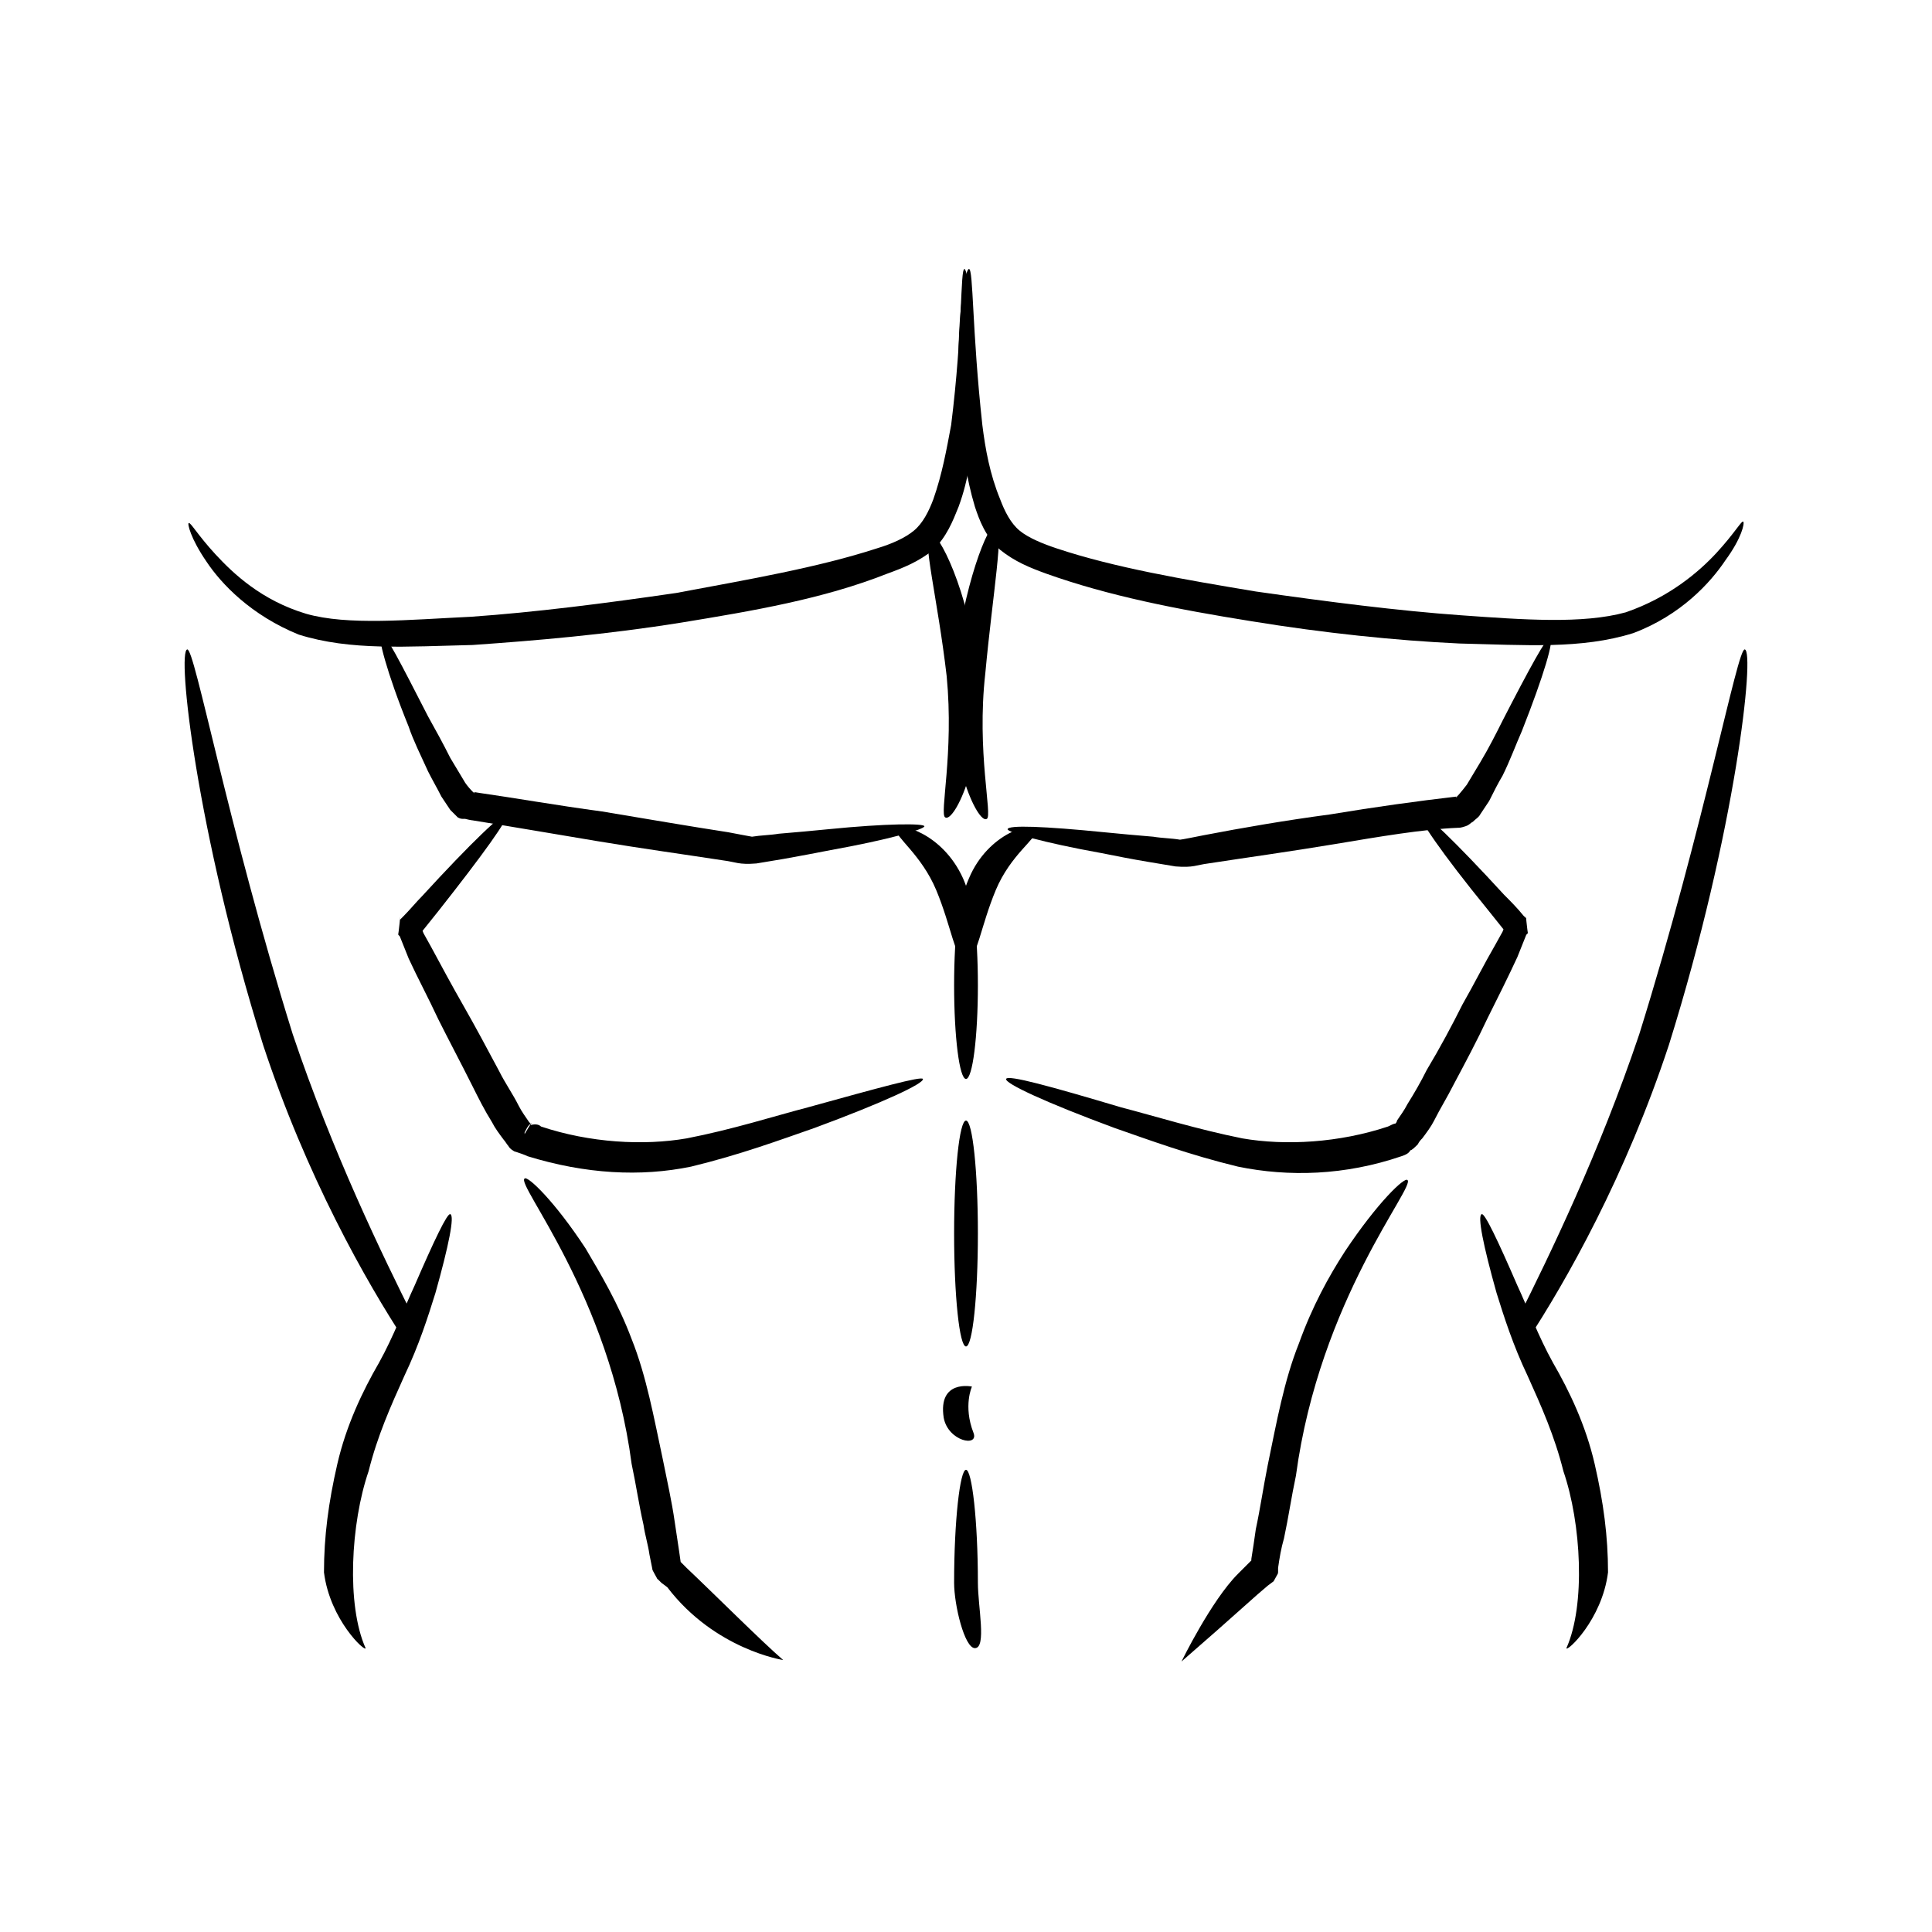 <?xml version="1.0" encoding="utf-8"?>
<!-- Generator: Adobe Illustrator 18.0.0, SVG Export Plug-In . SVG Version: 6.00 Build 0)  -->
<!DOCTYPE svg PUBLIC "-//W3C//DTD SVG 1.1//EN" "http://www.w3.org/Graphics/SVG/1.1/DTD/svg11.dtd">
<svg version="1.1" id="Layer_1" xmlns="http://www.w3.org/2000/svg" xmlns:xlink="http://www.w3.org/1999/xlink" x="0px" y="0px"
	 viewBox="0 0 130 130" enable-background="new 0 0 130 130" xml:space="preserve">
<g>
	<path d="M84.5,39.8c4.9,0.7,9.6,1.3,13.8,1.6c4.2,0.3,8.2,0.6,11.1-0.2c2.9-1,4.9-2.7,6.1-4c1.2-1.3,1.7-2.2,1.8-2.1
		c0.1,0.1-0.1,1.1-1.2,2.6c-1,1.5-3,3.7-6.2,4.9c-3.5,1.1-7.3,0.8-11.7,0.7c-4.3-0.2-9.1-0.7-14-1.5c-5-0.8-9.6-1.7-13.8-3.2
		c-1.1-0.4-2.1-0.8-3.1-1.6c-1-0.9-1.4-2-1.7-2.9c-0.6-2-0.8-3.8-1-5.4c-0.4-6.6,0.3-10.6,0.6-10.6c0.3,0,0.2,4.1,0.9,10.5
		c0.2,1.6,0.5,3.3,1.2,5c0.3,0.8,0.7,1.6,1.3,2.1c0.6,0.5,1.6,0.9,2.5,1.2C75,38.2,79.7,39,84.5,39.8z"/>
	<path d="M89.8,56.8c-3,0.5-5.9,0.9-8.5,1.3c-0.8,0.1-1,0.3-2.2,0.2c-0.6-0.1-1.2-0.2-1.8-0.3c-1.2-0.2-2.2-0.4-3.2-0.6
		c-3.9-0.7-6.3-1.4-6.3-1.6c0-0.3,2.5-0.2,6.5,0.2c1,0.1,2.1,0.2,3.3,0.3c0.6,0.1,1.2,0.1,1.8,0.2c0.1,0,1.1-0.2,1.6-0.3
		c2.6-0.5,5.5-1,8.5-1.4c3-0.5,5.9-0.9,8.5-1.2c-0.2,0.3,0.4-0.4,0.7-0.8c0.3-0.5,0.6-1,0.9-1.5c0.6-1,1.1-2,1.5-2.8
		c1.8-3.5,3-5.7,3.2-5.6c0.3,0.1-0.4,2.5-1.9,6.3c-0.4,0.9-0.8,2-1.3,3c-0.3,0.5-0.6,1.1-0.9,1.7c-0.2,0.3-0.4,0.6-0.6,0.9
		c-0.1,0.2-0.3,0.3-0.5,0.5c-0.2,0.1-0.2,0.2-0.5,0.3c-0.3,0.1-0.4,0.1-0.5,0.1C95.7,55.8,92.8,56.3,89.8,56.8z"/>
	<path d="M45.8,41.9c-5,0.8-9.7,1.2-14,1.5c-4.4,0.1-8.2,0.4-11.7-0.7c-3.2-1.3-5.2-3.4-6.2-4.9c-1.1-1.6-1.3-2.6-1.2-2.6
		c0.1-0.1,0.6,0.8,1.8,2.1c1.2,1.3,3.1,3.1,6.1,4c2.8,0.8,6.9,0.4,11.1,0.2c4.3-0.3,9-0.9,13.8-1.6C50.3,39,55,38.2,59,36.9
		c1-0.3,1.9-0.7,2.5-1.2c0.6-0.5,1-1.3,1.3-2.1c0.6-1.7,0.9-3.4,1.2-5c0.8-6.4,0.6-10.5,0.9-10.5c0.2,0,1,4,0.6,10.6
		c-0.1,1.7-0.3,3.5-1,5.4c-0.4,1-0.8,2-1.7,2.9c-1,0.8-2,1.2-3.1,1.6C55.4,40.3,50.7,41.1,45.8,41.9z"/>
	<path d="M40.5,54.6c3,0.5,5.9,1,8.5,1.4c0.5,0.1,1.6,0.3,1.6,0.3c0.6-0.1,1.2-0.1,1.8-0.2c1.2-0.1,2.3-0.2,3.3-0.3
		c4-0.4,6.5-0.4,6.5-0.2s-2.4,0.9-6.3,1.6c-1,0.2-2.1,0.4-3.2,0.6c-0.6,0.1-1.2,0.2-1.8,0.3c-1.2,0.1-1.4-0.1-2.2-0.2
		c-2.6-0.4-5.5-0.8-8.5-1.3c-3-0.5-5.9-1-8.4-1.4c0,0-0.1,0-0.5-0.1C31,55.1,31,55.1,30.8,55c-0.2-0.2-0.3-0.3-0.5-0.5
		c-0.2-0.3-0.4-0.6-0.6-0.9c-0.3-0.6-0.6-1.1-0.9-1.7c-0.5-1.1-1-2.1-1.3-3c-1.5-3.7-2.1-6.1-1.9-6.3c0.3-0.1,1.4,2.1,3.2,5.6
		c0.5,0.9,1,1.8,1.5,2.8c0.3,0.5,0.6,1,0.9,1.5c0.2,0.4,0.9,1.1,0.7,0.8C34.7,53.7,37.5,54.2,40.5,54.6z"/>
	<path d="M66.3,45.3c-0.6,5.3,0.5,9.6,0.1,9.8c-0.6,0.4-2.8-4.2-2.2-10c0.6-5.7,2.3-9.9,2.8-9.8C67.6,35.5,66.8,39.9,66.3,45.3z"/>
	<path d="M65.8,45.3c0.6,5.7-1.6,10.1-2.2,9.7c-0.4-0.2,0.6-4.3,0.1-9.5c-0.6-5.2-1.7-9.4-1.1-9.6C63.1,35.7,65.2,39.7,65.8,45.3z"
		/>
	<path d="M67,59.9c-1,2.4-1.3,4.7-1.9,4.7c-0.5,0.1-1.2-2.5,0.1-5.5c1.3-3.1,4.4-3.9,4.5-3.2C69.8,56.4,68,57.5,67,59.9z"/>
	<path d="M94.3,77.8c-3.8,1.3-7.6,1.4-11,0.7c-3.3-0.8-6-1.8-8.3-2.6c-4.6-1.7-7.4-3-7.3-3.3c0.1-0.3,3,0.5,7.7,1.9
		c2.3,0.6,5.2,1.5,8.2,2.1c2.9,0.5,6.5,0.3,9.8-0.8c0.2-0.1,0.4-0.2,0.5-0.2c0.1-0.1,0,0,0,0c0,0,0.1-0.1,0.1-0.2
		c0.2-0.3,0.5-0.7,0.7-1.1c0.5-0.8,0.9-1.5,1.3-2.3c0.9-1.5,1.7-3,2.4-4.4c0.8-1.4,1.5-2.8,2.2-4l0.5-0.9l0.2-0.5l0.1-0.1l0-0.1l0,0
		c0-0.2,0.2,1.7,0.1,0.9l0,0l0,0l-0.2-0.2c-0.4-0.5-0.8-1-1.2-1.5c-3.1-3.8-4.8-6.3-4.6-6.5c0.2-0.2,2.4,1.9,5.7,5.5
		c0.4,0.4,0.9,0.9,1.3,1.4l0.2,0.2l0,0l0,0c-0.1-0.8,0.1,1.1,0.1,0.9l0,0l0,0.1l-0.1,0.1l-0.2,0.5l-0.4,1c-0.6,1.3-1.3,2.7-2,4.1
		c-0.7,1.5-1.5,3-2.3,4.5c-0.4,0.8-0.9,1.6-1.3,2.4c-0.2,0.4-0.5,0.8-0.8,1.2c-0.1,0.1-0.2,0.2-0.3,0.4c-0.2,0.2-0.4,0.4-0.5,0.4
		C94.8,77.6,94.6,77.7,94.3,77.8z"/>
	<g>
		<path d="M64.8,59.1c1.3,3,0.6,5.6,0.1,5.5c-0.6,0-0.9-2.3-1.9-4.7c-1-2.4-2.8-3.6-2.7-4.1C60.4,55.3,63.4,56,64.8,59.1z"/>
	</g>
	<g>
		<path d="M102.1,88.8c2.2-4.4,5.5-11.2,8.2-19.2c4.4-14.1,6.6-26,7.1-25.9c0.7,0.1-0.6,12.2-5.1,26.6c-2.9,8.8-6.9,15.9-9.6,20
			C102.2,91,101.7,89.5,102.1,88.8z"/>
	</g>
	<path d="M36.4,75.8c3.3,1.1,6.9,1.3,9.8,0.8c3.1-0.6,5.9-1.5,8.2-2.1c4.7-1.3,7.6-2.1,7.7-1.9c0.1,0.3-2.7,1.6-7.3,3.3
		c-2.3,0.8-5,1.8-8.3,2.6c-3.4,0.7-7.1,0.5-11-0.7c-0.2-0.1-0.5-0.2-0.8-0.3c-0.1,0-0.4-0.2-0.5-0.4c-0.1-0.1-0.2-0.3-0.3-0.4
		c-0.3-0.4-0.6-0.8-0.8-1.2c-0.5-0.8-0.9-1.6-1.3-2.4c-0.8-1.6-1.6-3.1-2.3-4.5c-0.7-1.5-1.4-2.8-2-4.1l-0.4-1L26.9,63l-0.1-0.1
		l0-0.1l0,0c0,0.2,0.2-1.7,0.1-0.9l0,0l0,0l0.2-0.2c0.5-0.5,0.9-1,1.3-1.4c3.3-3.6,5.5-5.7,5.7-5.5c0.2,0.2-1.6,2.7-4.6,6.5
		c-0.4,0.5-0.8,1-1.2,1.5l-0.2,0.2l0,0l0,0c-0.1,0.8,0.1-1.1,0.1-0.9l0,0l0,0.1l0.1,0.1l0.2,0.5l0.5,0.9c0.7,1.3,1.4,2.6,2.2,4
		c0.8,1.4,1.6,2.9,2.4,4.4c0.4,0.8,0.9,1.5,1.3,2.3c0.2,0.4,0.5,0.8,0.7,1.1c0.1,0.1,0.1,0.1,0.1,0.2c0,0,0-0.1-0.1,0
		c-0.1,0.1-0.2,0.3-0.3,0.5l0,0.1c-0.1,0.2,0.7-1.2,0.4-0.6l0,0l0,0l0,0C36.1,75.6,36.3,75.7,36.4,75.8z"/>
	<g>
		<g>
			<path d="M94.7,79.4c-0.2-0.2-2,1.5-4.2,4.8c-1.1,1.7-2.2,3.7-3.1,6.2c-1,2.5-1.5,5.3-2.1,8.2c-0.3,1.5-0.5,2.9-0.8,4.3
				c-0.1,0.7-0.2,1.4-0.3,2l0,0.1l-0.2,0.2l-0.7,0.7c-1.8,1.8-3.8,5.9-3.8,5.9c1.5-1.3,3.2-2.8,5.1-4.5l0.7-0.6l0.4-0.3l0,0l0,0l0,0
				c0.6-1.1,0.2-0.3,0.3-0.6l0,0l0-0.1l0-0.2c0.1-0.7,0.2-1.3,0.4-2c0.3-1.4,0.5-2.8,0.8-4.2C88.8,87.4,95.3,79.8,94.7,79.4z"/>
			<path d="M46.2,105.5l-0.3-0.3l-0.1-0.1l-0.1-0.7c-0.1-0.7-0.2-1.3-0.3-2c-0.2-1.4-0.5-2.7-0.8-4.2c-0.6-2.8-1.1-5.6-2.1-8.1
				c-0.9-2.4-2.1-4.4-3.1-6.1c-2.1-3.2-3.9-4.9-4.1-4.7c-0.6,0.4,5.7,7.8,7.2,19.2c0.3,1.4,0.5,2.8,0.8,4.1c0.1,0.7,0.3,1.3,0.4,2
				l0.2,1l0,0c-0.1-0.1,0.6,1.1,0.3,0.6l0,0l0,0l0,0l0.1,0.1l0.2,0.2l0.4,0.3c3.2,4.2,7.8,4.9,7.8,4.9
				C51.3,110.5,48,107.2,46.2,105.5z"/>
		</g>
		<path d="M24.8,99c-1.2,3.5-1.5,9-0.2,11.9c0,0.3-2.4-1.9-2.8-5.1c0-2.4,0.3-4.7,0.9-7.3c0.6-2.6,1.7-4.9,2.8-6.8
			c1-1.8,1.7-3.7,2.4-5.2c1.3-3,2.2-4.9,2.4-4.8c0.3,0.1-0.1,2.1-1,5.3c-0.5,1.6-1.1,3.5-2.1,5.6C26.3,94.6,25.4,96.6,24.8,99z"/>
		<path d="M105.2,99c1.2,3.5,1.5,9,0.2,11.9c0,0.3,2.4-1.9,2.8-5.1c0-2.4-0.3-4.7-0.9-7.3c-0.6-2.6-1.7-4.9-2.8-6.8
			c-1-1.8-1.7-3.7-2.4-5.2c-1.3-3-2.2-4.9-2.4-4.8c-0.3,0.1,0.1,2.1,1,5.3c0.5,1.6,1.1,3.5,2.1,5.6C103.7,94.6,104.6,96.6,105.2,99z
			"/>
		<path d="M27.9,88.8c-2.2-4.4-5.5-11.2-8.2-19.2c-4.4-14.1-6.6-26-7.1-25.9c-0.7,0.1,0.6,12.2,5.1,26.6c2.9,8.8,6.9,15.9,9.6,20
			C27.8,91,28.3,89.5,27.9,88.8z"/>
	</g>
	<ellipse cx="65" cy="83" rx="0.8" ry="7.6"/>
	<ellipse cx="65" cy="66.3" rx="0.8" ry="6.3"/>
	<path d="M65,98.9c-0.4,0-0.8,3.4-0.8,7.6c0,1.5,0.7,4.4,1.4,4.4c0.8,0,0.2-2.8,0.2-4.4C65.8,102.3,65.4,98.9,65,98.9z"/>
	<g>
		<path d="M65.5,96.4c-0.7-1.8-0.1-3.1-0.1-3.1s-2.3-0.5-1.9,2.1C63.8,97,65.9,97.4,65.5,96.4z"/>
	</g>
</g>
</svg>
